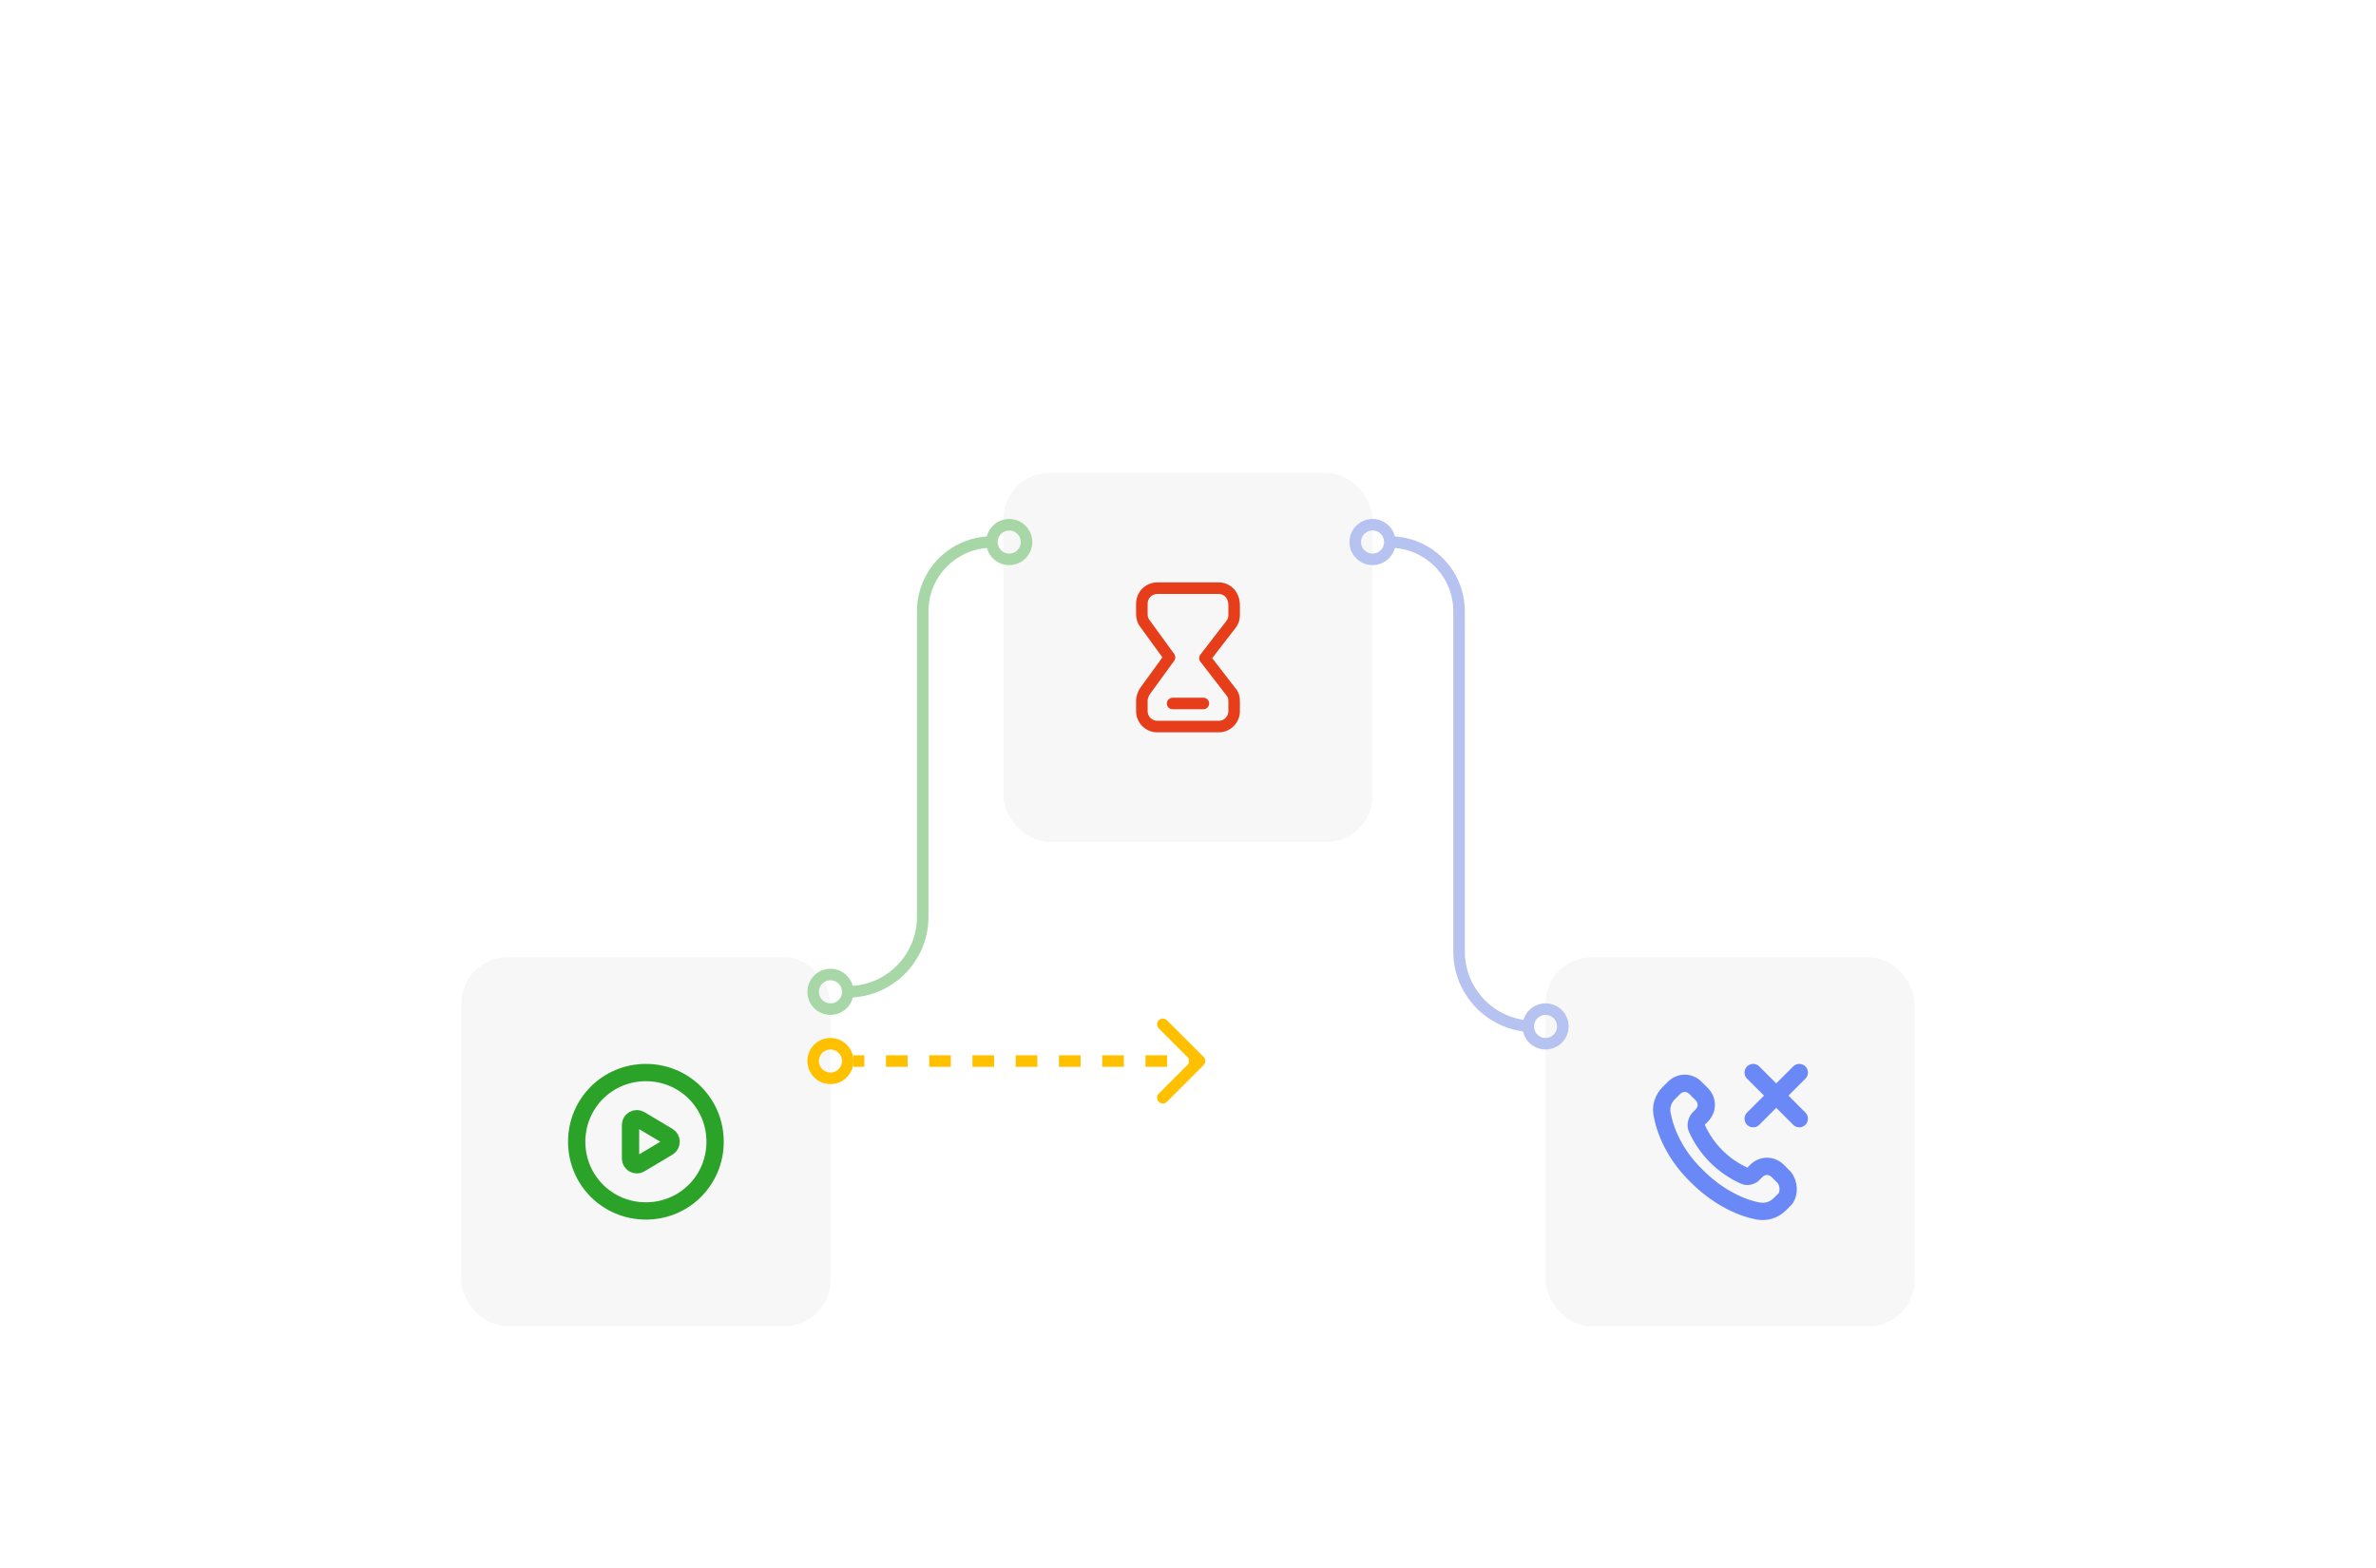 <svg width="206" height="136" viewBox="0 0 206 136" fill="none" xmlns="http://www.w3.org/2000/svg">
    <g clip-path="url(#clip0_337_8062)">
        <g filter="url(#filter0_dii_337_8062)">
            <rect x="40" y="73" width="32" height="32" rx="4" fill="#F7F7F7"/>
            <path fill-rule="evenodd" clip-rule="evenodd"
                  d="M62 89V89C62 92.333 59.333 95 56 95V95C52.667 95 50 92.333 50 89V89C50 85.667 52.667 83 56 83V83C59.333 83 62 85.667 62 89Z"
                  stroke="#2BA329" stroke-width="1.5" stroke-linecap="round" stroke-linejoin="round"/>
            <path fill-rule="evenodd" clip-rule="evenodd"
                  d="M55.467 87.067L57.933 88.533C58.267 88.733 58.267 89.267 57.933 89.467L55.467 90.933C55.133 91.133 54.667 90.867 54.667 90.467V87.533C54.667 87.133 55.133 86.867 55.467 87.067Z"
                  stroke="#2BA329" stroke-width="1.5" stroke-linecap="round" stroke-linejoin="round"/>
        </g>
        <g filter="url(#filter1_dii_337_8062)">
            <rect x="87" y="31" width="32" height="32" rx="4" fill="#F7F7F7"/>
            <path fill-rule="evenodd" clip-rule="evenodd"
                  d="M101.167 51C101.167 50.724 101.391 50.5 101.667 50.5H104.333C104.609 50.5 104.833 50.724 104.833 51C104.833 51.276 104.609 51.5 104.333 51.5H101.667C101.391 51.5 101.167 51.276 101.167 51Z"
                  fill="#E63E1A"/>
            <path fill-rule="evenodd" clip-rule="evenodd"
                  d="M98.5 42.333C98.5 41.324 99.324 40.5 100.333 40.5H105.667C106.707 40.5 107.5 41.356 107.5 42.467V43.333C107.5 43.695 107.406 44.07 107.133 44.433L107.129 44.439L105.099 47.067L107.112 49.673C107.432 50.013 107.5 50.495 107.5 50.8V51.667C107.5 52.676 106.676 53.5 105.667 53.5H100.333C99.324 53.5 98.5 52.676 98.5 51.667V50.733C98.5 50.339 98.681 49.91 98.851 49.656C98.854 49.65 98.858 49.645 98.862 49.639L100.782 47L98.864 44.364C98.594 44.001 98.5 43.627 98.5 43.267V42.333ZM100.333 41.5C99.876 41.5 99.5 41.876 99.5 42.333V43.267C99.5 43.439 99.539 43.597 99.667 43.767L99.671 43.773L101.804 46.706C101.932 46.881 101.932 47.119 101.804 47.294L99.678 50.218C99.582 50.365 99.5 50.597 99.5 50.733V51.667C99.5 52.124 99.876 52.5 100.333 52.5H105.667C106.124 52.5 106.5 52.124 106.5 51.667V50.8C106.5 50.579 106.439 50.413 106.38 50.354C106.365 50.339 106.351 50.322 106.338 50.306L104.071 47.372C103.932 47.192 103.932 46.941 104.071 46.761L106.335 43.831C106.461 43.662 106.5 43.505 106.5 43.333V42.467C106.5 41.844 106.093 41.5 105.667 41.5H100.333Z"
                  fill="#E63E1A"/>
        </g>
        <g filter="url(#filter2_dii_337_8062)">
            <rect x="134" y="73" width="32" height="32" rx="4" fill="#F7F7F7"/>
            <path fill-rule="evenodd" clip-rule="evenodd"
                  d="M154.667 92.067L154.133 91.533C153.6 91 152.8 91 152.267 91.533L152 91.8C151.8 92 151.467 92.067 151.2 91.933C150.333 91.533 149.533 91 148.8 90.267C148.067 89.533 147.533 88.733 147.133 87.867C147 87.6 147.067 87.267 147.267 87L147.533 86.733C148.067 86.2 148.067 85.4 147.533 84.867L147 84.333C146.467 83.8 145.667 83.8 145.133 84.333L144.667 84.8C144.2 85.267 143.933 86 144.133 86.733C144.467 88.467 145.467 90.4 147.133 92C148.733 93.6 150.667 94.667 152.4 95C153.133 95.133 153.8 94.933 154.333 94.4L154.8 93.933C155.133 93.467 155.133 92.6 154.667 92.067Z"
                  stroke="#6B89F6" stroke-width="1.5" stroke-linecap="round" stroke-linejoin="round"/>
            <path d="M156 83L152 87" stroke="#6B89F6" stroke-width="1.5" stroke-linecap="round"
                  stroke-linejoin="round"/>
            <path d="M156 87L152 83" stroke="#6B89F6" stroke-width="1.5" stroke-linecap="round"
                  stroke-linejoin="round"/>
        </g>
        <circle cx="87.5" cy="47" r="1.5" stroke="#A8D7A7"/>
        <circle r="1.5" transform="matrix(-1 0 0 1 119 47)" stroke="#B6C3F0"/>
        <circle cx="72" cy="86" r="1.5" stroke="#A8D7A7"/>
        <circle r="1.5" transform="matrix(-1 0 0 1 134 89)" stroke="#B6C3F0"/>
        <circle cx="72" cy="92" r="1.5" transform="rotate(-180 72 92)" stroke="#FFC000"/>
        <path d="M104.354 92.354C104.549 92.158 104.549 91.842 104.354 91.646L101.172 88.465C100.976 88.269 100.66 88.269 100.464 88.465C100.269 88.66 100.269 88.976 100.464 89.172L103.293 92L100.464 94.828C100.269 95.024 100.269 95.34 100.464 95.535C100.66 95.731 100.976 95.731 101.172 95.535L104.354 92.354ZM74 92.5L74.938 92.5L74.938 91.5L74 91.5L74 92.5ZM76.812 92.5L78.688 92.5L78.688 91.5L76.812 91.5L76.812 92.5ZM80.562 92.5L82.438 92.5L82.438 91.5L80.562 91.5L80.562 92.5ZM84.312 92.5L86.188 92.5L86.188 91.5L84.312 91.5L84.312 92.5ZM88.062 92.5L89.938 92.5L89.938 91.5L88.062 91.5L88.062 92.5ZM91.812 92.5L93.688 92.5L93.688 91.5L91.812 91.5L91.812 92.5ZM95.562 92.5L97.438 92.5L97.438 91.5L95.562 91.5L95.562 92.5ZM99.312 92.5L101.187 92.5L101.188 91.5L99.312 91.5L99.312 92.5ZM103.062 92.5L104 92.5L104 91.5L103.063 91.5L103.062 92.5Z"
              fill="#FFC000"/>
        <path d="M86 47V47C82.686 47 80 49.686 80 53V79.5C80 83.09 77.09 86 73.5 86V86" stroke="#A8D7A7"/>
        <path d="M120.5 47V47C123.814 47 126.5 49.686 126.5 53V82.5C126.5 86.09 129.41 89 133 89V89"
              stroke="#B6C3F0"/>
    </g>
    <defs>
        <filter id="filter0_dii_337_8062" x="10" y="53" width="92" height="92" filterUnits="userSpaceOnUse"
                color-interpolation-filters="sRGB">
            <feFlood flood-opacity="0" result="BackgroundImageFix"/>
            <feColorMatrix in="SourceAlpha" type="matrix" values="0 0 0 0 0 0 0 0 0 0 0 0 0 0 0 0 0 0 127 0"
                           result="hardAlpha"/>
            <feOffset dy="10"/>
            <feGaussianBlur stdDeviation="15"/>
            <feColorMatrix type="matrix" values="0 0 0 0 0.447 0 0 0 0 0.461 0 0 0 0 0.537 0 0 0 0.1 0"/>
            <feBlend mode="normal" in2="BackgroundImageFix" result="effect1_dropShadow_337_8062"/>
            <feBlend mode="normal" in="SourceGraphic" in2="effect1_dropShadow_337_8062" result="shape"/>
            <feColorMatrix in="SourceAlpha" type="matrix" values="0 0 0 0 0 0 0 0 0 0 0 0 0 0 0 0 0 0 127 0"
                           result="hardAlpha"/>
            <feOffset dx="-1" dy="-1"/>
            <feGaussianBlur stdDeviation="1"/>
            <feComposite in2="hardAlpha" operator="arithmetic" k2="-1" k3="1"/>
            <feColorMatrix type="matrix" values="0 0 0 0 0.4 0 0 0 0 0.4 0 0 0 0 0.4 0 0 0 0.1 0"/>
            <feBlend mode="normal" in2="shape" result="effect2_innerShadow_337_8062"/>
            <feColorMatrix in="SourceAlpha" type="matrix" values="0 0 0 0 0 0 0 0 0 0 0 0 0 0 0 0 0 0 127 0"
                           result="hardAlpha"/>
            <feOffset dx="1" dy="1"/>
            <feGaussianBlur stdDeviation="1"/>
            <feComposite in2="hardAlpha" operator="arithmetic" k2="-1" k3="1"/>
            <feColorMatrix type="matrix" values="0 0 0 0 1 0 0 0 0 1 0 0 0 0 1 0 0 0 0.8 0"/>
            <feBlend mode="normal" in2="effect2_innerShadow_337_8062" result="effect3_innerShadow_337_8062"/>
        </filter>
        <filter id="filter1_dii_337_8062" x="57" y="11" width="92" height="92" filterUnits="userSpaceOnUse"
                color-interpolation-filters="sRGB">
            <feFlood flood-opacity="0" result="BackgroundImageFix"/>
            <feColorMatrix in="SourceAlpha" type="matrix" values="0 0 0 0 0 0 0 0 0 0 0 0 0 0 0 0 0 0 127 0"
                           result="hardAlpha"/>
            <feOffset dy="10"/>
            <feGaussianBlur stdDeviation="15"/>
            <feColorMatrix type="matrix" values="0 0 0 0 0.447 0 0 0 0 0.461 0 0 0 0 0.537 0 0 0 0.1 0"/>
            <feBlend mode="normal" in2="BackgroundImageFix" result="effect1_dropShadow_337_8062"/>
            <feBlend mode="normal" in="SourceGraphic" in2="effect1_dropShadow_337_8062" result="shape"/>
            <feColorMatrix in="SourceAlpha" type="matrix" values="0 0 0 0 0 0 0 0 0 0 0 0 0 0 0 0 0 0 127 0"
                           result="hardAlpha"/>
            <feOffset dx="-1" dy="-1"/>
            <feGaussianBlur stdDeviation="1"/>
            <feComposite in2="hardAlpha" operator="arithmetic" k2="-1" k3="1"/>
            <feColorMatrix type="matrix" values="0 0 0 0 0.4 0 0 0 0 0.4 0 0 0 0 0.4 0 0 0 0.1 0"/>
            <feBlend mode="normal" in2="shape" result="effect2_innerShadow_337_8062"/>
            <feColorMatrix in="SourceAlpha" type="matrix" values="0 0 0 0 0 0 0 0 0 0 0 0 0 0 0 0 0 0 127 0"
                           result="hardAlpha"/>
            <feOffset dx="1" dy="1"/>
            <feGaussianBlur stdDeviation="1"/>
            <feComposite in2="hardAlpha" operator="arithmetic" k2="-1" k3="1"/>
            <feColorMatrix type="matrix" values="0 0 0 0 1 0 0 0 0 1 0 0 0 0 1 0 0 0 0.8 0"/>
            <feBlend mode="normal" in2="effect2_innerShadow_337_8062" result="effect3_innerShadow_337_8062"/>
        </filter>
        <filter id="filter2_dii_337_8062" x="104" y="53" width="92" height="92" filterUnits="userSpaceOnUse"
                color-interpolation-filters="sRGB">
            <feFlood flood-opacity="0" result="BackgroundImageFix"/>
            <feColorMatrix in="SourceAlpha" type="matrix" values="0 0 0 0 0 0 0 0 0 0 0 0 0 0 0 0 0 0 127 0"
                           result="hardAlpha"/>
            <feOffset dy="10"/>
            <feGaussianBlur stdDeviation="15"/>
            <feColorMatrix type="matrix" values="0 0 0 0 0.447 0 0 0 0 0.461 0 0 0 0 0.537 0 0 0 0.1 0"/>
            <feBlend mode="normal" in2="BackgroundImageFix" result="effect1_dropShadow_337_8062"/>
            <feBlend mode="normal" in="SourceGraphic" in2="effect1_dropShadow_337_8062" result="shape"/>
            <feColorMatrix in="SourceAlpha" type="matrix" values="0 0 0 0 0 0 0 0 0 0 0 0 0 0 0 0 0 0 127 0"
                           result="hardAlpha"/>
            <feOffset dx="-1" dy="-1"/>
            <feGaussianBlur stdDeviation="1"/>
            <feComposite in2="hardAlpha" operator="arithmetic" k2="-1" k3="1"/>
            <feColorMatrix type="matrix" values="0 0 0 0 0.4 0 0 0 0 0.4 0 0 0 0 0.4 0 0 0 0.1 0"/>
            <feBlend mode="normal" in2="shape" result="effect2_innerShadow_337_8062"/>
            <feColorMatrix in="SourceAlpha" type="matrix" values="0 0 0 0 0 0 0 0 0 0 0 0 0 0 0 0 0 0 127 0"
                           result="hardAlpha"/>
            <feOffset dx="1" dy="1"/>
            <feGaussianBlur stdDeviation="1"/>
            <feComposite in2="hardAlpha" operator="arithmetic" k2="-1" k3="1"/>
            <feColorMatrix type="matrix" values="0 0 0 0 1 0 0 0 0 1 0 0 0 0 1 0 0 0 0.8 0"/>
            <feBlend mode="normal" in2="effect2_innerShadow_337_8062" result="effect3_innerShadow_337_8062"/>
        </filter>
        <clipPath id="clip0_337_8062">
            <rect width="206" height="136" fill="white"/>
        </clipPath>
    </defs>
</svg>
